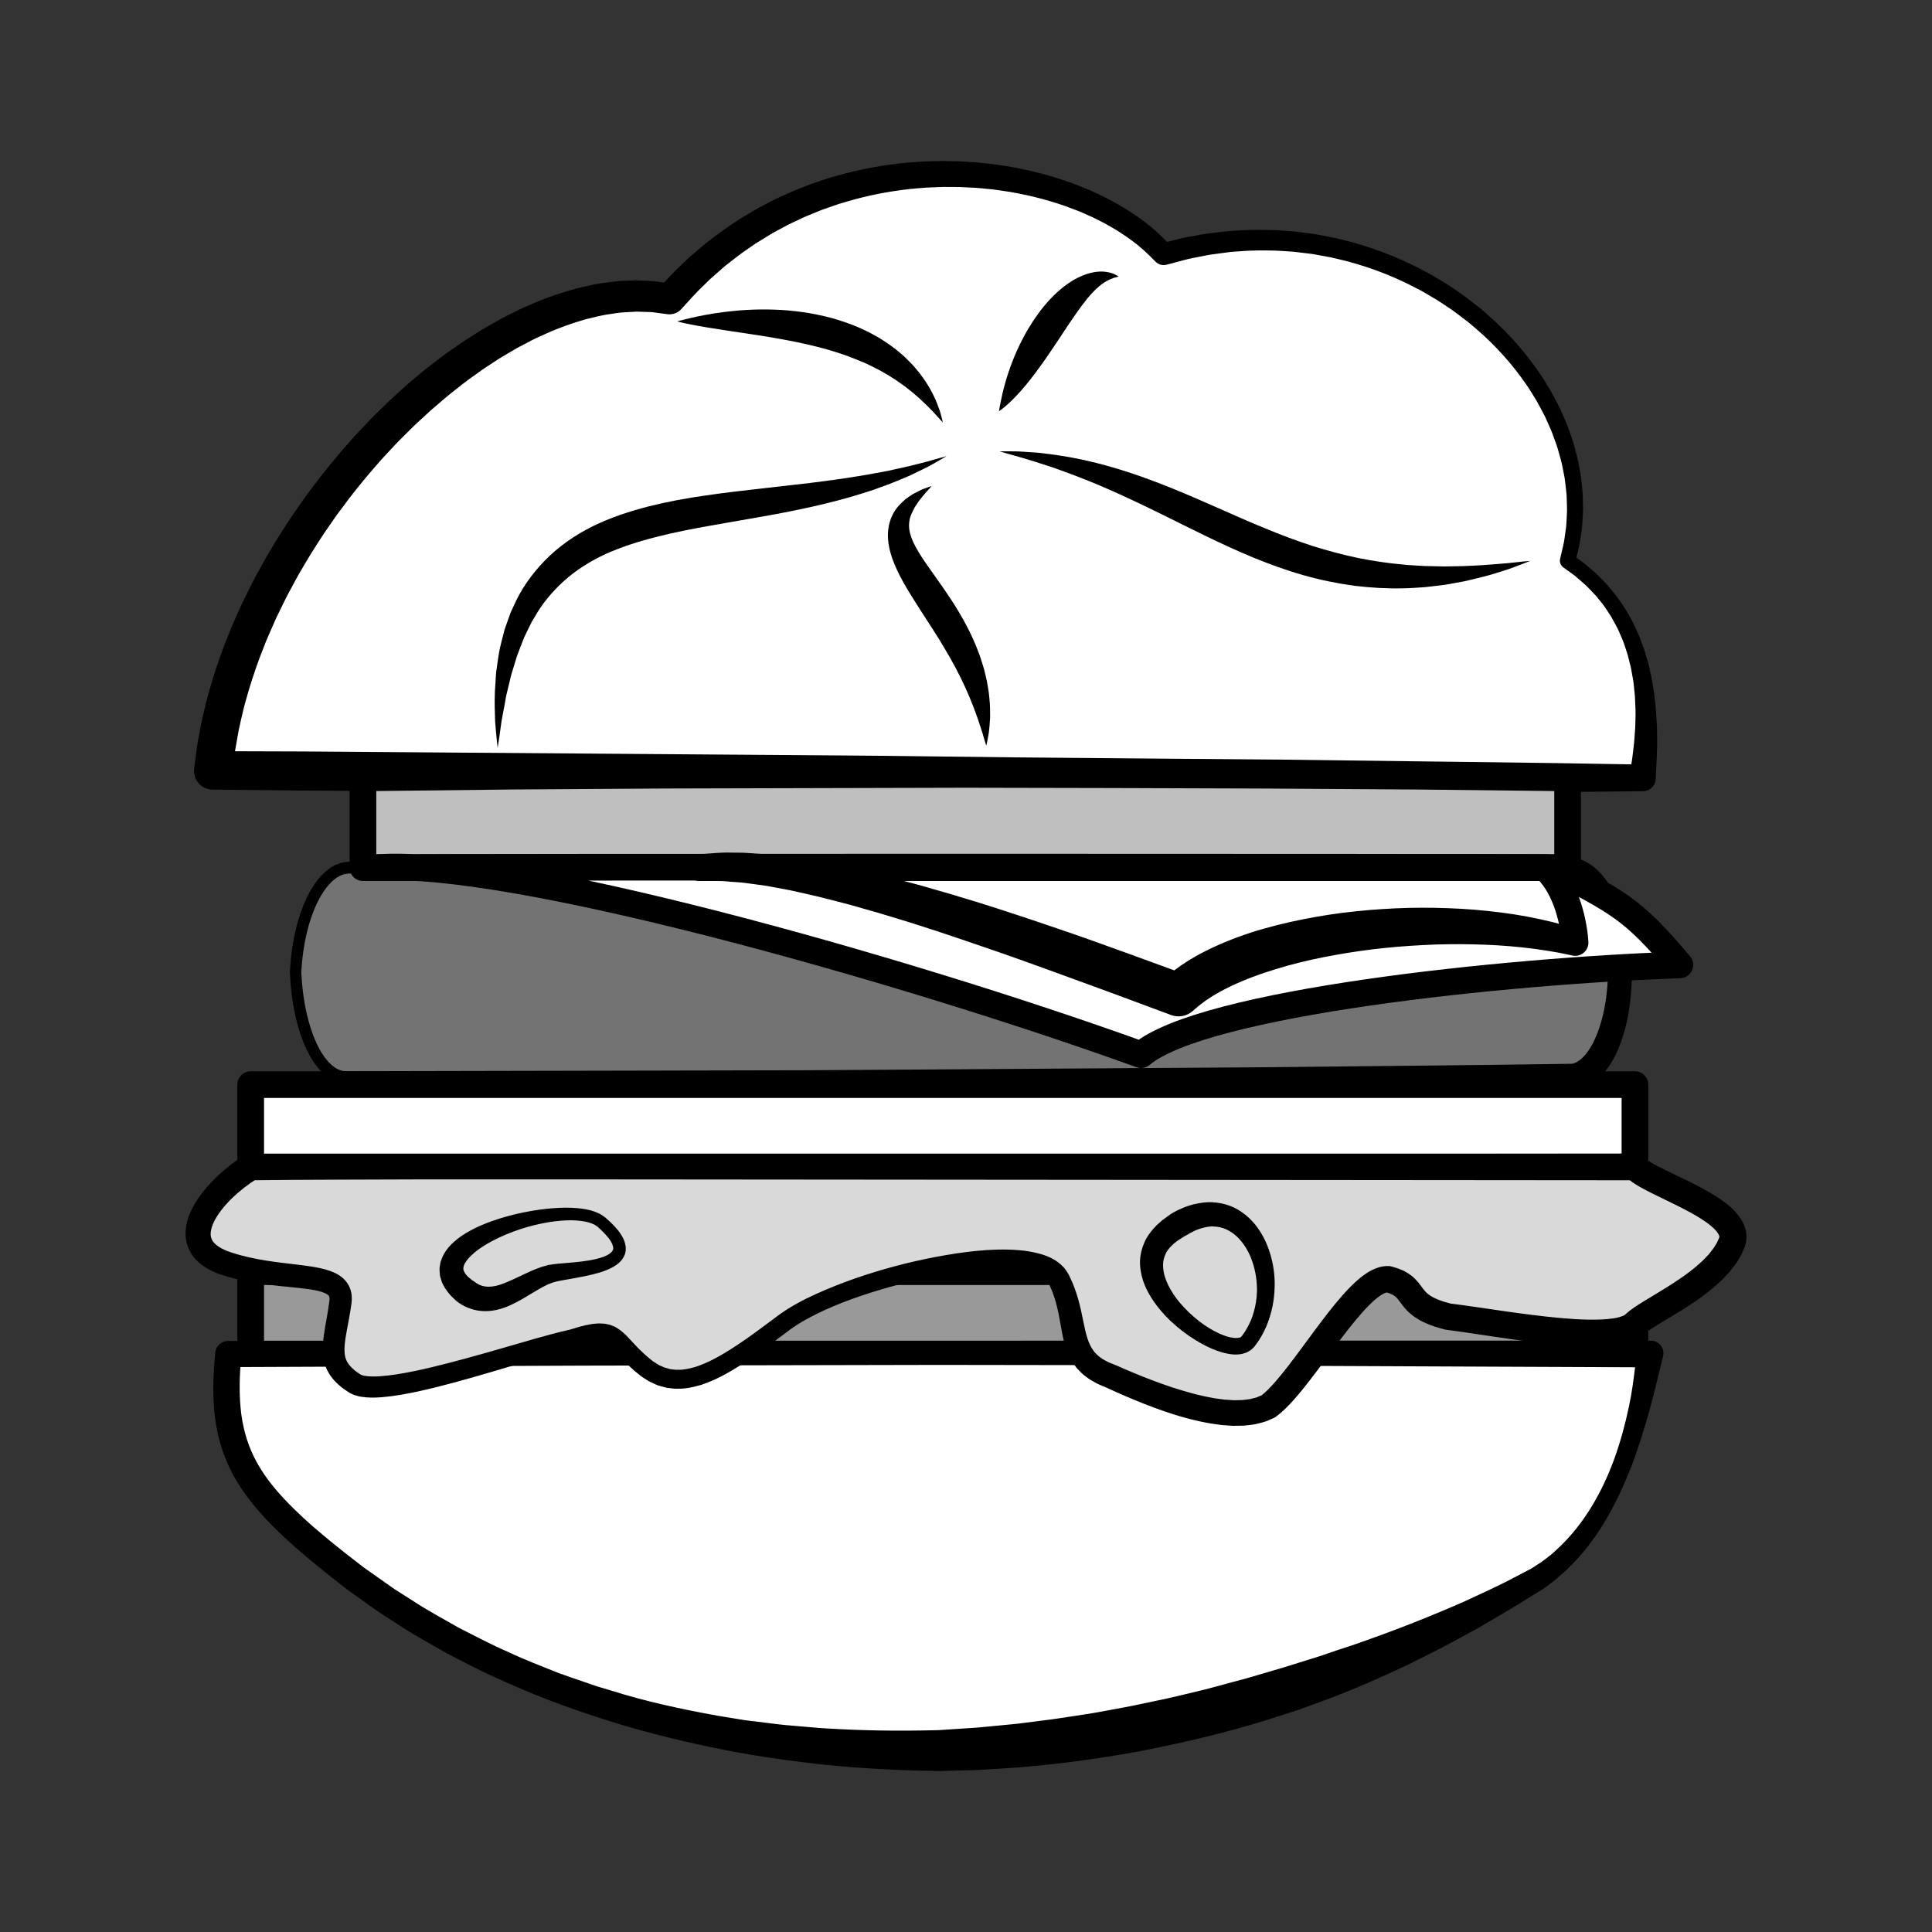 <svg:svg xmlns:svg="http://www.w3.org/2000/svg" enable-background="new 0 0 308 320" height="367.591" id="hamburger" version="1.1" viewBox="-29.658 -24.376 367.591 367.591" width="367.591" x="0px" y="0px" xml:space="preserve">
<svg:rect x="-29.658" y="-24.376" width="367.591" height="367.591" fill="#333333" stroke="none"/>
<svg:g id="hamburger_parts">
	<svg:polygon fill="#999999" points="   281.413,233.244 281.413,217.581 18.042,217.581 18.042,233.244 281.413,233.244  " stroke="#000000" stroke-linecap="round" stroke-linejoin="round" stroke-width="5.072" />
	<svg:g>
		<svg:path d="M268.6,180.57c5.665,0.417,9.877-8.539,9.969-19.933l0,0c-0.092-10.708-4.304-19.664-9.969-19.931H36.55    c-5.28,0.267-9.486,9.222-9.966,19.931l0,0c0.48,11.394,4.687,20.35,9.966,19.933H268.6L268.6,180.57z" fill="#737373" />
		<svg:path d="M268.568,178.035l0.551-0.01l0.298-0.005l0.148-0.003c0.02-0.008,0.025-0.019,0.039-0.026    c0.048-0.033,0.094-0.054,0.145-0.062c0.025-0.004,0.053-0.005,0.081-0.003l0.151-0.075c0.201-0.098,0.417-0.146,0.623-0.319    c0.211-0.134,0.431-0.266,0.634-0.48c0.845-0.743,1.613-1.849,2.246-3.067c1.23-2.498,2.016-5.393,2.419-8.347    c0.413-2.933,0.516-6.062,0.189-8.932c-0.33-2.955-0.961-5.908-2.135-8.516c-0.582-1.295-1.283-2.52-2.133-3.497    c-0.85-0.974-1.834-1.654-2.807-1.838l-0.368-0.058l-0.092-0.019l-0.046-0.009c0.182,0,0.008,0,0.029,0l-0.298-0.002l-1.188-0.01    l-2.377-0.021l-4.754-0.041l-19.017-0.163l-76.066-0.405l-38.034-0.141l-38.033-0.066l-38.034-0.066l-9.508-0.016l-4.583-0.011    l-0.588,0.089l-0.293,0.045c-0.081,0.022-0.129,0.055-0.196,0.08c-0.247,0.105-0.5,0.163-0.794,0.362l-0.428,0.242l-0.4,0.32    c-0.276,0.196-0.527,0.441-0.768,0.704c-1.972,2.075-3.193,4.99-4.063,7.9c-0.834,2.952-1.296,6.029-1.454,9.117v-0.095    c0.073,0.98,0.104,1.966,0.23,2.939c0.06,0.487,0.09,0.979,0.174,1.462l0.222,1.454c0.189,0.959,0.361,1.924,0.618,2.863    c0.114,0.475,0.237,0.945,0.389,1.405c0.149,0.461,0.27,0.935,0.452,1.38c0.176,0.447,0.321,0.912,0.521,1.346    c0.203,0.431,0.377,0.882,0.602,1.297c0.234,0.408,0.431,0.847,0.692,1.229c0.264,0.378,0.49,0.798,0.793,1.13l0.428,0.527    c0.151,0.164,0.316,0.305,0.472,0.46c0.301,0.335,0.667,0.528,0.999,0.787c0.363,0.158,0.709,0.398,1.087,0.446    c0.365,0.138,0.743,0.093,1.117,0.124l0.089-0.004l58.012-0.119l29.006-0.063l29.006-0.181l58.012-0.392    C229.914,178.471,249.241,178.331,268.568,178.035z M268.634,183.106H268.6c-19.338-0.297-38.675-0.437-58.013-0.649    l-58.012-0.392l-29.006-0.181l-29.006-0.063l-58.012-0.119l0.089-0.004c-0.628-0.013-1.269,0.006-1.864-0.195    c-0.626-0.116-1.144-0.44-1.685-0.705c-0.47-0.344-0.985-0.659-1.365-1.073c-0.201-0.199-0.415-0.391-0.603-0.598l-0.522-0.643    c-0.369-0.42-0.626-0.891-0.933-1.34c-0.301-0.451-0.519-0.934-0.781-1.399c-0.25-0.471-0.439-0.96-0.661-1.44    c-0.218-0.48-0.374-0.979-0.563-1.467c-0.194-0.488-0.322-0.991-0.48-1.487c-0.161-0.495-0.29-0.997-0.41-1.501    c-0.268-1.002-0.446-2.019-0.64-3.032l-0.228-1.528c-0.085-0.509-0.116-1.021-0.176-1.532c-0.126-1.022-0.156-2.049-0.227-3.073    l-0.001-0.071l0.001-0.023c0.154-3.241,0.625-6.474,1.504-9.626c0.939-3.122,2.171-6.267,4.57-8.842    c0.297-0.322,0.611-0.63,0.979-0.901l0.531-0.419l0.602-0.352c0.369-0.248,0.875-0.429,1.375-0.591    c0.121-0.038,0.255-0.086,0.365-0.113l0.293-0.045l0.587-0.091c0.1-0.009-0.121,0.005,0.243-0.024h0.074l0.148,0l0.297,0    l0.594-0.001l1.188-0.002l2.377-0.004l9.508-0.016l38.034-0.066l38.033-0.066l38.034-0.141l76.066-0.405l19.017-0.163l4.754-0.041    l2.377-0.021l1.188-0.01l0.298-0.002l0.177,0.004l0.102,0.011l0.202,0.024l0.809,0.111c2.171,0.406,3.889,1.703,5.136,3.078    c1.259,1.4,2.159,2.95,2.903,4.525c1.479,3.163,2.228,6.481,2.66,9.805c0.433,3.43,0.358,6.682-0.032,10.033    c-0.387,3.327-1.162,6.659-2.66,9.893c-0.793,1.604-1.776,3.204-3.271,4.604c-0.35,0.359-0.784,0.676-1.236,0.978    c-0.419,0.325-0.951,0.558-1.469,0.792l-0.39,0.172l-0.497,0.134c-0.334,0.084-0.674,0.156-1.012,0.215l-0.25,0.04l-0.148,0.006    l-0.297,0.012l-0.594,0.024L268.634,183.106z" />
	</svg:g>
	<svg:g>
		<svg:path d="M282.838,123.624c2.393-17.9-1.031-32.509-14.238-41.286c9.72-33.72-31.525-71.53-76.877-58.368    c-16.521-18.323-64.645-25.19-93.957,8.542c-33.367-6.529-82.333,43.168-86.84,89.69    C94.67,122.552,243.308,124.157,282.838,123.624L282.838,123.624z" fill="#FFFFFF" />
		<svg:path d="M280.717,121.054l0.1-0.571c0.151-0.949,0.228-1.838,0.347-2.764c0.13-0.912,0.158-1.854,0.238-2.783    c0.089-0.935,0.094-1.864,0.117-2.796c0.037-0.935-0.008-1.862-0.054-2.791c-0.023-0.464-0.033-0.931-0.067-1.394l-0.144-1.382    c-0.053-0.46-0.085-0.925-0.153-1.383l-0.245-1.364c-0.087-0.454-0.15-0.914-0.256-1.363l-0.339-1.34    c-0.197-0.905-0.5-1.771-0.795-2.643c-0.263-0.886-0.672-1.708-1.031-2.553c-0.332-0.86-0.836-1.629-1.252-2.447    c-0.422-0.815-0.987-1.542-1.472-2.32c-0.517-0.756-1.136-1.438-1.699-2.161c-0.617-0.678-1.272-1.323-1.905-1.988l-2.086-1.81    l-2.239-1.631c-0.521-0.379-0.74-1.017-0.61-1.608l0.008-0.033c0.249-1.128,0.558-2.245,0.764-3.38l0.245-1.715    c0.088-0.571,0.174-1.142,0.185-1.721c0.048-1.154,0.177-2.305,0.095-3.461l-0.053-1.732c-0.03-0.577-0.123-1.15-0.181-1.725    c-0.073-0.574-0.113-1.151-0.212-1.721l-0.336-1.704c-0.182-1.145-0.55-2.25-0.848-3.369c-0.285-1.125-0.761-2.193-1.129-3.292    c-0.419-1.083-0.933-2.129-1.391-3.197c-0.544-1.029-1.077-2.064-1.646-3.08c-0.627-0.982-1.202-1.998-1.868-2.955    c-1.326-1.918-2.755-3.77-4.318-5.507c-1.56-1.74-3.222-3.392-4.989-4.923c-0.895-0.754-1.758-1.545-2.711-2.228    c-0.937-0.702-1.847-1.439-2.837-2.066c-0.976-0.646-1.927-1.331-2.952-1.9c-1.013-0.586-1.998-1.221-3.055-1.729    c-2.064-1.103-4.201-2.071-6.377-2.929c-2.176-0.862-4.406-1.577-6.66-2.199c-1.138-0.27-2.267-0.579-3.411-0.819l-3.449-0.628    l-3.481-0.421c-1.163-0.1-2.332-0.145-3.497-0.222c-2.335-0.058-4.675-0.067-7.003,0.141c-0.582,0.046-1.166,0.067-1.746,0.133    l-1.737,0.232c-1.158,0.15-2.317,0.291-3.458,0.549c-1.142,0.249-2.302,0.407-3.427,0.727l-3.388,0.897    c-0.787,0.208-1.588-0.042-2.118-0.585l-0.022-0.024c-1.416-1.458-2.909-2.864-4.596-4.066c-0.805-0.642-1.712-1.166-2.56-1.756    c-0.905-0.516-1.781-1.076-2.712-1.55c-0.934-0.471-1.848-0.973-2.817-1.378l-1.434-0.642l-1.468-0.572    c-1.951-0.772-3.966-1.396-5.997-1.951c-2.034-0.55-4.101-0.98-6.179-1.342c-1.04-0.175-2.09-0.297-3.134-0.449    c-1.048-0.12-2.102-0.201-3.151-0.304l-3.162-0.16l-3.166-0.017l-3.162,0.126c-1.052,0.067-2.101,0.182-3.151,0.269    c-2.094,0.239-4.179,0.548-6.243,0.965c-2.061,0.425-4.108,0.917-6.117,1.534c-1.016,0.271-2.002,0.634-2.995,0.979l-1.485,0.523    l-1.458,0.594c-0.976,0.386-1.945,0.788-2.885,1.254c-0.945,0.454-1.909,0.867-2.819,1.389c-0.915,0.512-1.862,0.963-2.75,1.521    l-2.673,1.649l-2.581,1.789c-0.849,0.612-1.656,1.281-2.487,1.917c-0.844,0.621-1.6,1.351-2.395,2.03l-1.181,1.035l-1.12,1.103    c-1.53,1.433-2.907,3.017-4.316,4.566c-0.691,0.76-1.679,1.089-2.626,0.972l-0.145-0.019l-1.904-0.25l-0.95-0.13l-0.967-0.029    l-1.933-0.064l-1.946,0.115c-1.298,0.022-2.595,0.306-3.892,0.473c-1.292,0.235-2.581,0.559-3.864,0.873    c-2.551,0.75-5.083,1.618-7.535,2.74l-1.841,0.833c-0.612,0.282-1.203,0.619-1.806,0.925l-1.8,0.938l-1.755,1.036    c-0.583,0.349-1.175,0.681-1.751,1.042l-1.709,1.123c-1.151,0.727-2.26,1.526-3.362,2.335c-1.12,0.782-2.195,1.63-3.264,2.487    c-1.086,0.832-2.132,1.719-3.165,2.623L52.2,53.792l-1.513,1.398l-1.513,1.397l-1.465,1.452c-0.975,0.969-1.956,1.932-2.879,2.955    c-0.931,1.013-1.896,1.995-2.779,3.052c-1.827,2.061-3.558,4.204-5.253,6.374l-2.469,3.312l-2.35,3.396    c-1.51,2.301-2.987,4.623-4.35,7.011c-0.719,1.173-1.335,2.401-1.993,3.606c-0.67,1.2-1.269,2.434-1.865,3.669l-0.902,1.849    l-0.827,1.881c-0.551,1.253-1.113,2.502-1.584,3.786c-1.022,2.537-1.9,5.123-2.7,7.725c-0.36,1.311-0.778,2.609-1.093,3.929    c-0.299,1.323-0.635,2.639-0.906,3.965l-0.705,3.994l-0.489,4.012l-3.623-4.008l16.996,0.053l16.996,0.126l33.991,0.253    l33.991,0.253c11.33,0.097,22.661,0.137,33.991,0.298c11.333,0.151,22.658,0.264,33.978,0.347l33.97,0.286l33.973,0.425    l16.988,0.218L280.717,121.054z M282.872,126.16l-17,0.174l-17.001,0.11l-34.006,0.209l-34.01,0.07    c-11.339,0.036-22.673,0.042-34,0.009c-11.329,0.007-22.658-0.108-33.987-0.167l-33.986-0.211l-33.986-0.212l-16.993-0.105    l-16.993-0.179l-0.141-0.001c-1.96-0.021-3.533-1.626-3.512-3.587c0.001-0.135,0.013-0.289,0.029-0.42l0.572-4.406l0.804-4.355    c0.307-1.441,0.679-2.865,1.018-4.298c0.355-1.428,0.812-2.823,1.214-4.235c0.882-2.797,1.85-5.563,2.961-8.266    c0.518-1.369,1.125-2.695,1.723-4.026l0.897-1.996l0.973-1.957c0.644-1.308,1.292-2.612,2.009-3.878    c0.707-1.272,1.374-2.567,2.141-3.802c1.462-2.515,3.041-4.955,4.655-7.369l2.506-3.562l2.631-3.47    c1.804-2.274,3.647-4.517,5.59-6.675c0.941-1.105,1.966-2.137,2.958-3.198c0.983-1.069,2.027-2.081,3.066-3.097l1.561-1.522    l1.614-1.469l1.615-1.468l1.673-1.405c1.111-0.941,2.237-1.866,3.409-2.738c1.152-0.895,2.313-1.78,3.525-2.601    c1.191-0.847,2.391-1.682,3.643-2.448l1.856-1.178c0.628-0.38,1.274-0.732,1.911-1.1l1.917-1.089l1.977-0.995    c0.663-0.325,1.31-0.677,1.986-0.978l2.038-0.886c2.714-1.188,5.556-2.123,8.445-2.918c1.464-0.339,2.933-0.681,4.423-0.928    c1.509-0.181,2.995-0.466,4.533-0.482c0.764-0.032,1.526-0.079,2.291-0.094l2.306,0.106l1.152,0.06l1.15,0.168l2.297,0.345    l-2.771,0.952c1.551-1.661,3.072-3.349,4.755-4.882l1.234-1.176l1.299-1.106c0.875-0.727,1.709-1.5,2.635-2.165    c0.912-0.679,1.802-1.389,2.734-2.04l2.833-1.9l2.93-1.746c0.973-0.588,2.006-1.067,3.007-1.604    c0.997-0.547,2.047-0.984,3.079-1.458c1.026-0.488,2.081-0.907,3.142-1.31l1.586-0.617l1.613-0.541    c1.077-0.355,2.148-0.727,3.248-1.004c2.177-0.629,4.39-1.125,6.612-1.544c2.226-0.413,4.468-0.709,6.718-0.928    c1.127-0.077,2.252-0.18,3.38-0.234c1.129-0.026,2.258-0.072,3.386-0.08l3.385,0.072l3.377,0.226    c1.122,0.127,2.245,0.233,3.364,0.379c1.114,0.179,2.233,0.329,3.343,0.534c2.219,0.421,4.424,0.919,6.597,1.544    c2.171,0.63,4.324,1.336,6.422,2.204l1.574,0.644l1.546,0.72c1.039,0.457,2.034,1.02,3.042,1.55    c1.006,0.534,1.966,1.165,2.946,1.749c0.936,0.667,1.915,1.261,2.81,1.993c1.851,1.37,3.533,2.987,5.124,4.693l-2.141-0.609    l3.612-0.897c1.2-0.317,2.437-0.472,3.652-0.714c1.216-0.252,2.451-0.385,3.685-0.524l1.849-0.215    c0.617-0.06,1.238-0.074,1.857-0.113c2.476-0.18,4.961-0.159,7.438-0.068c1.237,0.092,2.477,0.154,3.711,0.272l3.688,0.484    l3.653,0.702c1.21,0.266,2.404,0.604,3.606,0.903c2.382,0.682,4.736,1.463,7.031,2.398c2.295,0.931,4.544,1.977,6.717,3.166    c1.11,0.551,2.149,1.229,3.214,1.86c1.076,0.614,2.078,1.346,3.103,2.041c1.039,0.675,1.998,1.463,2.98,2.216    c0.998,0.734,1.908,1.579,2.846,2.387c1.856,1.641,3.602,3.409,5.238,5.272c1.641,1.86,3.142,3.843,4.533,5.901    c0.698,1.027,1.306,2.116,1.961,3.171c0.598,1.09,1.159,2.203,1.727,3.31c0.484,1.148,1.02,2.275,1.458,3.442    c0.39,1.186,0.881,2.337,1.181,3.552c0.313,1.21,0.689,2.403,0.879,3.643l0.343,1.845c0.1,0.617,0.142,1.244,0.214,1.866    c0.057,0.624,0.146,1.244,0.175,1.87l0.04,1.88c0.072,1.253-0.072,2.505-0.141,3.756c-0.021,0.627-0.117,1.247-0.218,1.867    l-0.285,1.859c-0.236,1.23-0.579,2.439-0.866,3.658l-0.603-1.641l2.443,1.765l2.292,1.972c0.701,0.726,1.424,1.434,2.104,2.179    c0.631,0.79,1.303,1.549,1.9,2.364c0.559,0.842,1.195,1.638,1.686,2.523c0.482,0.887,1.054,1.734,1.444,2.667    c0.421,0.918,0.88,1.823,1.205,2.778c0.364,0.941,0.734,1.882,0.993,2.854l0.431,1.448c0.135,0.485,0.227,0.978,0.341,1.466    l0.328,1.471l0.25,1.481l0.244,1.484c0.068,0.496,0.109,0.992,0.165,1.489c0.113,0.994,0.21,1.989,0.248,2.984    c0.062,0.995,0.14,1.994,0.134,2.987c0.002,0.997,0.056,1.987,0.003,2.996c-0.038,0.996-0.051,2.035-0.113,3.001l-0.159,2.893    c-0.069,1.257-1.102,2.231-2.342,2.247L282.872,126.16z" />
	</svg:g>
	<svg:g>
		<svg:path d="M284.263,233.244c-3.237,20.646-9.778,35.191-21.357,42.711c-33.06,19.504-73.975,31.576-113.887,32.741    c-40.419,0.516-79.86-9.414-111.042-32.741c-19.76-15.218-26.262-22.87-24.203-42.711    C56.869,232.538,245.886,233.297,284.263,233.244L284.263,233.244z" fill="#FFFFFF" />
		<svg:path d="M286.763,233.67c-0.845,3.396-1.658,6.981-2.621,10.431c-0.982,3.463-2.039,6.906-3.316,10.291    c-2.619,6.711-6,13.358-11.231,18.738c-0.654,0.666-1.307,1.335-2.03,1.933c-0.696,0.628-1.397,1.254-2.165,1.801l-1.127,0.853    l-0.142,0.106l-0.255,0.157l-0.282,0.174l-0.563,0.347l-2.257,1.389c-2.959,1.887-6.109,3.679-9.213,5.5    c-3.15,1.691-6.265,3.477-9.488,5.039c-1.607,0.791-3.193,1.638-4.822,2.386l-4.895,2.237c-3.286,1.438-6.599,2.836-9.971,4.068    l-5.06,1.853l-5.131,1.644c-6.85,2.176-13.836,3.902-20.87,5.372c-7.031,1.493-14.152,2.549-21.294,3.349l-5.366,0.521    l-5.38,0.355l-2.689,0.168l-2.696,0.075l-2.695,0.072l-1.347,0.036l-0.673,0.018h-0.294l-0.166-0.004l-0.331-0.007    c-6.977-0.094-14.35-0.477-21.441-1.204c-7.131-0.806-14.241-1.809-21.261-3.303c-7.019-1.469-13.987-3.209-20.812-5.431    c-6.831-2.186-13.558-4.729-20.07-7.759c-3.296-1.428-6.449-3.159-9.651-4.784c-3.104-1.81-6.278-3.501-9.264-5.508l-2.269-1.456    c-0.763-0.475-1.51-0.974-2.233-1.508l-4.389-3.133l-0.549-0.392l-0.567-0.439l-1.042-0.817l-2.084-1.636    c-1.387-1.142-2.805-2.238-4.166-3.418c-2.759-2.289-5.435-4.768-7.955-7.465c-2.504-2.705-4.84-5.74-6.526-9.219    c-1.705-3.464-2.669-7.286-3.002-11.034c-0.345-3.759-0.167-7.454,0.182-11.079l0.002-0.021c0.122-1.263,1.193-2.209,2.436-2.213    l270.526-0.045h0.188c1.318,0,2.387,1.068,2.387,2.386C286.833,233.288,286.807,233.489,286.763,233.67z M281.434,235.768    l-64.794-0.278l-33.813-0.125l-33.813-0.048l-67.602,0.138l-67.599,0.281l2.438-2.233c-0.309,3.401-0.443,6.79-0.125,10.067    c0.311,3.278,1.131,6.411,2.561,9.288c1.414,2.886,3.435,5.513,5.732,7.968c2.313,2.447,4.835,4.772,7.522,6.978    c1.313,1.127,2.696,2.185,4.04,3.28l2.091,1.624l1.046,0.812l0.48,0.369l0.531,0.375l4.25,2.999    c0.699,0.513,1.423,0.99,2.162,1.444l2.196,1.394c2.888,1.923,5.966,3.537,8.969,5.271c3.104,1.551,6.154,3.211,9.351,4.574    c3.137,1.489,6.387,2.722,9.61,4.012c1.628,0.605,3.282,1.142,4.92,1.716l2.465,0.842l2.498,0.743    c6.628,2.094,13.442,3.566,20.279,4.798l5.145,0.845l5.176,0.636c1.721,0.234,3.453,0.388,5.186,0.525    c1.733,0.135,3.459,0.324,5.195,0.416c6.987,0.428,13.741,0.518,20.888,0.34l0.331-0.005l0.166-0.003l0.083-0.002    c0.055,0-0.187,0.002-0.046-0.002l0.649-0.043l1.299-0.086l2.596-0.172l2.595-0.169l2.591-0.24l5.178-0.499l5.161-0.659    c1.722-0.201,3.436-0.474,5.149-0.737c1.712-0.276,3.433-0.492,5.137-0.816l5.115-0.947c1.709-0.296,3.394-0.716,5.096-1.048    c3.405-0.661,6.765-1.531,10.14-2.33c1.681-0.428,3.349-0.906,5.023-1.355l2.517-0.662l2.498-0.729l4.993-1.471l4.971-1.553    c1.667-0.492,3.303-1.074,4.946-1.638c1.645-0.559,3.315-1.056,4.942-1.666c6.565-2.301,13.051-4.862,19.443-7.672    c3.135-1.488,6.307-2.853,9.439-4.544l2.35-1.226l0.588-0.307l0.293-0.152l0.073-0.039c-0.026,0.019,0.164-0.094-0.041,0.031    l0.129-0.085l1.036-0.676c0.708-0.428,1.36-0.937,2.015-1.446c0.672-0.488,1.272-1.064,1.885-1.628    c4.895-4.549,8.392-10.633,10.738-17.09c1.168-3.243,2.079-6.592,2.787-9.984C280.803,240.71,281.146,238.271,281.434,235.768z" />
	</svg:g>
	<svg:g>
		<svg:g>
			<svg:path d="M99.191,36.781c0,0,0.224-0.063,0.643-0.181c0.419-0.101,1.033-0.286,1.816-0.45c1.565-0.368,3.807-0.828,6.534-1.172     c2.726-0.338,5.943-0.567,9.424-0.442c1.739,0.049,3.544,0.21,5.373,0.461c1.832,0.248,3.682,0.646,5.523,1.113     c1.828,0.528,3.648,1.125,5.381,1.893c0.863,0.394,1.722,0.773,2.532,1.243c0.407,0.227,0.812,0.452,1.214,0.676     c0.388,0.249,0.774,0.497,1.157,0.742c0.762,0.49,1.478,1.036,2.167,1.567c0.658,0.584,1.343,1.09,1.918,1.699     c0.592,0.585,1.163,1.152,1.658,1.759c0.515,0.584,0.975,1.178,1.389,1.767c0.429,0.575,0.792,1.159,1.124,1.72     c0.341,0.553,0.635,1.092,0.878,1.618c0.535,1.017,0.849,1.979,1.136,2.738c0.286,0.761,0.397,1.409,0.521,1.82     c0.099,0.422,0.152,0.648,0.152,0.648s-0.159-0.17-0.458-0.489c-0.286-0.316-0.706-0.78-1.24-1.37     c-0.553-0.567-1.195-1.259-1.986-1.985c-0.383-0.372-0.784-0.765-1.248-1.14c-0.448-0.387-0.896-0.806-1.418-1.186     c-0.499-0.4-1.012-0.816-1.584-1.195c-0.545-0.408-1.131-0.795-1.742-1.176c-1.206-0.779-2.527-1.506-3.925-2.187     c-1.386-0.703-2.896-1.277-4.42-1.872c-1.548-0.548-3.145-1.062-4.773-1.501c-1.631-0.445-3.288-0.822-4.938-1.174     c-1.657-0.324-3.297-0.646-4.909-0.909c-3.217-0.541-6.286-0.967-8.941-1.377c-2.657-0.396-4.902-0.78-6.477-1.102     c-0.788-0.139-1.407-0.305-1.829-0.394C99.416,36.837,99.191,36.781,99.191,36.781z" />
			<svg:path d="M150.443,62.408c0,0-0.391,0.229-1.124,0.659c-0.369,0.21-0.823,0.47-1.357,0.775c-0.531,0.313-1.146,0.656-1.871,0.989     c-0.721,0.349-1.518,0.735-2.387,1.156c-0.872,0.422-1.842,0.777-2.869,1.211c-1.026,0.44-2.14,0.831-3.314,1.26     c-1.171,0.446-2.425,0.827-3.733,1.233c-5.235,1.621-11.486,2.998-18.14,4.169c-3.305,0.578-6.721,1.175-10.191,1.782     c-3.441,0.619-6.896,1.273-10.244,2.146c-3.355,0.837-6.604,1.889-9.606,3.226c-2.977,1.38-5.674,3.08-7.947,5.127     c-2.257,2.05-4.195,4.361-5.591,6.889c-0.189,0.308-0.377,0.613-0.564,0.916c-0.156,0.322-0.311,0.643-0.464,0.96     c-0.313,0.637-0.62,1.265-0.922,1.882c-0.509,1.286-1.014,2.535-1.447,3.761c-0.381,1.254-0.746,2.455-1.094,3.598     c-0.281,1.174-0.548,2.288-0.799,3.334c-0.277,1.048-0.365,2.06-0.57,2.981c-0.17,0.926-0.35,1.778-0.47,2.554     c-0.191,1.554-0.396,2.782-0.512,3.622c-0.133,0.841-0.204,1.29-0.204,1.29s-0.049-0.45-0.141-1.293     c-0.076-0.845-0.221-2.087-0.335-3.677c-0.039-1.586-0.143-3.531-0.045-5.763c0.071-1.12,0.146-2.312,0.226-3.568     c0.146-1.255,0.376-2.57,0.58-3.955c0.273-1.372,0.659-2.791,1.038-4.27c0.257-0.724,0.518-1.46,0.783-2.208     c0.135-0.375,0.271-0.752,0.409-1.132c0.173-0.368,0.348-0.739,0.523-1.112c1.309-3.031,3.35-6.009,5.913-8.645     c2.57-2.637,5.726-4.868,9.131-6.545c3.408-1.679,7.027-2.85,10.634-3.785c3.619-0.907,7.24-1.568,10.785-2.068     c3.544-0.528,7.02-0.922,10.36-1.297c3.328-0.38,6.544-0.748,9.595-1.097c3.033-0.383,5.9-0.753,8.526-1.193     c1.319-0.2,2.579-0.417,3.771-0.647c1.197-0.217,2.34-0.408,3.394-0.66c1.062-0.235,2.055-0.456,2.974-0.66     c0.913-0.228,1.752-0.436,2.509-0.625c1.524-0.373,2.72-0.76,3.537-0.978C150.006,62.527,150.443,62.408,150.443,62.408z" />
			<svg:path d="M147.596,68.103c0,0-0.148,0.171-0.426,0.492c-0.27,0.315-0.729,0.766-1.198,1.357c-0.231,0.289-0.487,0.609-0.766,0.958     c-0.239,0.381-0.512,0.763-0.788,1.171c-0.446,0.864-0.974,1.797-1.067,2.805c-0.135,0.995,0.007,2,0.427,3.112     c0.413,1.111,1.102,2.313,1.914,3.579c0.813,1.263,1.788,2.586,2.754,3.972c0.985,1.374,1.983,2.83,2.965,4.315     c1.941,2.989,3.713,6.21,4.946,9.439c0.313,0.803,0.611,1.598,0.841,2.401c0.257,0.79,0.471,1.578,0.649,2.352     c0.195,0.767,0.338,1.526,0.458,2.262c0.132,0.732,0.227,1.445,0.281,2.134c0.159,1.367,0.138,2.637,0.141,3.742     c-0.058,1.115-0.154,2.077-0.25,2.862c-0.115,0.786-0.261,1.398-0.336,1.812C158.049,117.28,158,117.5,158,117.5     s-0.07-0.216-0.203-0.621c-0.116-0.404-0.32-0.992-0.51-1.732c-0.236-0.726-0.524-1.607-0.854-2.618     c-0.38-0.988-0.728-2.102-1.23-3.273c-0.228-0.59-0.465-1.201-0.759-1.817c-0.275-0.62-0.533-1.265-0.866-1.905     c-0.313-0.645-0.607-1.313-0.974-1.972c-0.177-0.332-0.349-0.668-0.516-1.01c-0.186-0.335-0.373-0.673-0.562-1.014     c-0.735-1.37-1.59-2.743-2.428-4.157c-0.893-1.394-1.764-2.829-2.721-4.253c-0.917-1.447-1.878-2.884-2.785-4.381     c-0.915-1.493-1.8-3-2.553-4.617c-0.752-1.606-1.386-3.314-1.649-5.131c-0.277-1.806-0.034-3.737,0.682-5.223     c0.683-1.528,1.765-2.473,2.643-3.25c0.486-0.335,0.927-0.649,1.348-0.911c0.44-0.227,0.845-0.435,1.211-0.623     c0.708-0.386,1.313-0.512,1.704-0.681C147.381,68.174,147.596,68.103,147.596,68.103z" />
			<svg:path d="M160.5,61.5c0,0,0.416-0.002,1.195-0.006c0.779,0.028,1.92-0.039,3.374,0.078c0.731,0.049,1.542,0.104,2.424,0.163     c0.886,0.058,1.821,0.211,2.837,0.329c2.023,0.264,4.305,0.638,6.76,1.202c2.459,0.55,5.093,1.282,7.837,2.168     c2.744,0.891,5.585,1.954,8.48,3.125c2.892,1.174,5.83,2.455,8.781,3.766c2.959,1.299,5.921,2.634,8.907,3.84     c2.974,1.237,5.967,2.356,8.939,3.326c2.982,0.936,5.944,1.721,8.853,2.331c2.913,0.556,5.761,0.995,8.495,1.221     c1.364,0.159,2.701,0.167,3.997,0.271c1.302,0.029,2.559,0.056,3.766,0.083c1.215-0.021,2.379-0.042,3.485-0.061     c1.11-0.031,2.164-0.104,3.158-0.149c1.988-0.11,3.722-0.297,5.165-0.389c2.86-0.327,4.531-0.458,4.531-0.458     s-0.386,0.153-1.11,0.441c-0.729,0.27-1.791,0.708-3.171,1.185c-1.393,0.414-3.071,1.027-5.057,1.49     c-0.991,0.236-2.046,0.513-3.169,0.759c-1.133,0.206-2.324,0.423-3.566,0.65c-1.255,0.159-2.566,0.324-3.93,0.469     c-1.366,0.079-2.784,0.215-4.246,0.225c-2.926,0.073-6.025-0.101-9.213-0.486c-3.178-0.436-6.44-1.09-9.671-2.01     c-3.234-0.908-6.42-2.089-9.539-3.351c-3.107-1.293-6.143-2.684-9.065-4.113c-2.932-1.413-5.769-2.845-8.511-4.199     c-5.482-2.698-10.617-5.074-15.16-6.825c-1.134-0.441-2.223-0.869-3.271-1.235c-1.047-0.377-2.037-0.761-2.987-1.05     c-1.894-0.624-3.549-1.141-4.93-1.545C162.096,61.953,160.5,61.5,160.5,61.5z" />
			<svg:path d="M160.41,53.867c0,0,0.023-0.151,0.068-0.434c0.063-0.273,0.112-0.697,0.226-1.188c0.195-1.013,0.505-2.431,0.987-4.085     c0.479-1.655,1.135-3.551,2.005-5.523c0.43-0.988,0.918-1.995,1.461-2.997c0.536-1.009,1.142-2.002,1.78-2.99     c0.654-0.971,1.351-1.936,2.103-2.839c0.384-0.454,0.753-0.901,1.171-1.319c0.399-0.425,0.804-0.843,1.239-1.225     c0.844-0.783,1.745-1.479,2.669-2.066c0.91-0.595,1.888-1.047,2.804-1.384c0.943-0.31,1.841-0.5,2.655-0.52     c0.805-0.043,1.51,0.083,2.046,0.231c0.544,0.129,0.93,0.344,1.183,0.487c0.253,0.14,0.377,0.224,0.377,0.224     s-0.147,0.041-0.425,0.118c-0.13,0.035-0.291,0.077-0.48,0.127c-0.186,0.074-0.392,0.158-0.612,0.237     c-0.222,0.068-0.456,0.209-0.698,0.341c-0.242,0.124-0.492,0.286-0.746,0.462c-0.51,0.337-1.029,0.794-1.558,1.302     c-0.523,0.54-1.067,1.114-1.604,1.804c-0.548,0.666-1.096,1.41-1.656,2.199c-0.57,0.775-1.118,1.638-1.713,2.481     c-0.564,0.876-1.179,1.742-1.754,2.653c-0.605,0.899-1.212,1.798-1.808,2.684c-0.597,0.897-1.214,1.767-1.823,2.615     c-1.217,1.692-2.438,3.256-3.58,4.56c-1.137,1.307-2.197,2.343-3,3.027C160.932,53.544,160.41,53.867,160.41,53.867z" />
		</svg:g>
	</svg:g>
	<svg:g>
		<svg:polygon fill="#BFBFBF" points="268.6,140.707 268.6,123.624 39.397,123.624 39.397,140.707 268.6,140.707   " />
		<svg:path d="M266.063,138.171v-14.547l2.536,2.536l-28.65-0.318l-28.65-0.184l-28.65-0.096l-28.65-0.059l-57.3,0.146l-28.65,0.185    l-28.65,0.326l2.536-2.536v17.083l-2.536-2.536H266.063z M268.6,143.243H39.397c-1.4,0-2.536-1.135-2.536-2.536v-17.083v-0.029    c0-1.385,1.123-2.507,2.507-2.507c0.005,0,0.023,0,0.028,0l28.65,0.326l28.65,0.185l57.3,0.146l28.65-0.059l28.65-0.096    l28.65-0.184l28.65-0.318c1.385-0.016,2.521,1.095,2.536,2.48v0.014v0.042v17.083C271.136,142.107,270,143.243,268.6,143.243z" />
	</svg:g>
	<svg:path d="M42.245,140.707   c16-0.139,208.484-0.139,223.51,0c12.472,6.737,15.056,7.597,24.202,18.508c-33.204,1.112-90.785,7.134-102.504,17.08   C140.737,159.467,66.838,138.854,42.245,140.707L42.245,140.707z" fill="#FFFFFF" stroke="#000000" stroke-linecap="round" stroke-linejoin="round" stroke-width="5.072" />
	<svg:g>
		<svg:path d="M103.463,140.707c18.375-0.139,143.83-0.139,160.867,0c5.312,5.017,5.694,14.239,5.694,14.239    c-23.589-6.642-62.262-2.346-75.452,9.96C161.365,152.6,123.553,138.854,103.463,140.707L103.463,140.707z" fill="#FFFFFF" />
		<svg:path d="M103.464,138.171h160.867h0.119c0.635,0,1.213,0.269,1.621,0.692l0.809,0.845c0.279,0.277,0.511,0.581,0.746,0.884    c0.228,0.306,0.488,0.598,0.685,0.917l0.614,0.949c0.199,0.319,0.362,0.649,0.544,0.974c0.185,0.325,0.349,0.655,0.495,0.989    c0.321,0.663,0.583,1.337,0.841,2.014c0.235,0.68,0.472,1.36,0.654,2.048c0.201,0.685,0.358,1.376,0.507,2.069    c0.145,0.693,0.269,1.389,0.367,2.092c0.052,0.35,0.094,0.705,0.133,1.061c0.037,0.369,0.068,0.693,0.093,1.135    c0.073,1.386-0.99,2.57-2.376,2.644c-0.263,0.014-0.518-0.013-0.759-0.074l-0.087-0.023l-0.004-0.001l-2.306-0.479l-2.326-0.399    c-1.558-0.246-3.122-0.454-4.692-0.625l-2.362-0.224l-2.369-0.174c-1.583-0.089-3.167-0.159-4.754-0.186    c-1.587-0.029-3.174-0.051-4.762-0.019c-1.588,0.019-3.176,0.073-4.761,0.163c-1.586,0.083-3.17,0.191-4.751,0.318    c-1.582,0.13-3.158,0.3-4.732,0.482c-3.144,0.392-6.268,0.894-9.356,1.5c-1.544,0.306-3.079,0.641-4.596,1.026    c-1.52,0.374-3.025,0.787-4.504,1.251c-1.483,0.455-2.948,0.94-4.378,1.483c-1.438,0.529-2.827,1.13-4.182,1.768    c-0.676,0.32-1.322,0.673-1.98,1.011c-0.617,0.377-1.282,0.713-1.864,1.115c-1.226,0.759-2.295,1.625-3.289,2.506l-0.085,0.075    c-1.168,1.034-2.768,1.276-4.135,0.771l-11.091-4.125l-11.095-4.051l-5.547-2.005c-1.852-0.655-3.699-1.33-5.556-1.96    c-3.71-1.287-7.422-2.544-11.137-3.785l-5.588-1.793l-5.604-1.7l-5.62-1.599l-5.641-1.45c-1.882-0.434-3.767-0.877-5.654-1.283    l-2.833-0.527c-0.946-0.181-1.892-0.362-2.835-0.469l-2.835-0.382c-0.947-0.138-1.88-0.147-2.822-0.235    c-1.896-0.226-3.726-0.127-5.594-0.152L103.464,138.171z M103.23,138.182c2.079-0.153,4.196-0.411,6.247-0.336    c1.029,0.022,2.078-0.013,3.094,0.07l3.058,0.228c1.026,0.058,2.031,0.188,3.036,0.319l3.021,0.38    c1.998,0.306,3.985,0.651,5.976,0.988l5.9,1.241l5.846,1.396l5.795,1.538l5.751,1.652l5.718,1.73    c1.905,0.582,3.786,1.217,5.681,1.824c1.896,0.604,3.771,1.25,5.656,1.878l5.635,1.919c3.755,1.285,7.476,2.647,11.202,3.986    l11.149,4.069l-4.22,0.847c1.445-1.286,2.948-2.446,4.505-3.401c0.77-0.514,1.565-0.918,2.349-1.378    c0.794-0.405,1.587-0.825,2.389-1.198c1.604-0.742,3.219-1.422,4.849-2.01c1.629-0.6,3.265-1.143,4.915-1.598    c1.647-0.477,3.302-0.891,4.961-1.259c1.657-0.381,3.319-0.705,4.984-0.996c1.665-0.296,3.333-0.548,5.004-0.765    c1.672-0.21,3.346-0.376,5.021-0.528c3.35-0.274,6.703-0.444,10.059-0.446c1.678-0.008,3.355,0.022,5.031,0.088    c1.677,0.057,3.353,0.155,5.025,0.287c1.674,0.139,3.345,0.323,5.013,0.529l2.499,0.35l2.491,0.426    c1.657,0.317,3.309,0.667,4.952,1.07l2.451,0.668l2.434,0.754l0.005,0.001l-3.222,2.546c-0.012-0.209-0.039-0.536-0.068-0.815    c-0.032-0.293-0.066-0.586-0.111-0.882c-0.082-0.59-0.188-1.181-0.31-1.765c-0.125-0.583-0.257-1.167-0.425-1.733    c-0.15-0.575-0.347-1.127-0.536-1.682c-0.209-0.543-0.417-1.086-0.668-1.598c-0.114-0.265-0.24-0.519-0.381-0.761    c-0.139-0.244-0.261-0.502-0.409-0.736l-0.449-0.694c-0.142-0.24-0.328-0.43-0.487-0.649c-0.164-0.214-0.324-0.433-0.515-0.611    l-0.542-0.573l1.74,0.692H103.462h-0.045c-1.399,0-2.534-1.134-2.534-2.534C100.883,139.375,101.923,138.282,103.23,138.182z" />
	</svg:g>
	<svg:polygon fill="#FFFFFF" points="   281.413,197.653 281.413,181.989 18.042,181.989 18.042,197.653 281.413,197.653  " stroke="#000000" stroke-linecap="round" stroke-linejoin="round" stroke-width="5.072" />
	<svg:g>
		<svg:path d="M281.413,197.653H18.042c-7.925,4.959-15.652,15.091-4.27,18.508c10.949,3.465,22.131,0.887,21.355,7.114    c-0.944,7.513-3.519,11.817,2.847,15.663c5.656,3.03,31.438-6.43,41.285-8.544c9.057-3.035,7.343,0.394,14.236,5.694    c6.856,5.017,14.586-0.139,25.625-8.539c11.313-8.781,48.254-17.378,52.674-8.544c4.177,8.354,0.742,15.224,9.964,18.508    c7.96,3.592,22.563,9.604,29.897,5.694c6.424-4.675,16.735-24.439,22.777-24.202c5.983,1.482,2.555,4.918,11.389,7.119    c10.067,1.234,31.547,5.526,35.591,1.425c2.833-2.774,15.722-7.924,18.508-15.663    C301.786,205.683,284.246,200.892,281.413,197.653L281.413,197.653z" fill="#D9D9D9" />
		<svg:path d="M280.447,200.188l-130.719-0.11l-65.843-0.056l-32.921-0.003l-16.46,0.054c-5.487,0.004-10.974,0.062-16.461,0.115    l1.345-0.386l-0.021,0.015c-1.776,1.092-3.462,2.403-4.948,3.854c-1.474,1.444-2.782,3.082-3.509,4.713    c-0.356,0.808-0.518,1.585-0.489,2.2c0.062,0.604,0.238,1.084,0.727,1.585c0.47,0.498,1.211,0.964,2.072,1.328    c0.425,0.2,0.88,0.33,1.381,0.504l0.818,0.253l0.751,0.21c2.058,0.557,4.223,0.945,6.427,1.244    c2.211,0.31,4.461,0.511,6.832,0.868c1.192,0.198,2.404,0.394,3.743,0.871c0.664,0.242,1.371,0.546,2.087,1.093    c0.709,0.526,1.404,1.375,1.726,2.335c0.331,0.971,0.337,1.842,0.239,2.695c-0.087,0.572-0.155,1.112-0.259,1.711    c-0.198,1.207-0.419,2.317-0.628,3.431c-0.403,2.185-0.711,4.268-0.138,5.609c0.272,0.688,0.785,1.313,1.481,1.907    c0.328,0.305,0.743,0.571,1.15,0.845l0.151,0.104l0.038,0.025c-0.491-0.251-0.122-0.063-0.225-0.117l0.024,0.011l0.098,0.042    l0.394,0.169c0.189,0.042,0.214,0.038,0.395,0.084c0.825,0.15,1.868,0.162,2.916,0.087c1.053-0.072,2.131-0.194,3.219-0.371    c2.174-0.337,4.369-0.81,6.558-1.328c4.383-1.045,8.757-2.28,13.138-3.539l6.591-1.904c2.213-0.622,4.424-1.24,6.747-1.747    l-0.199,0.054c1.297-0.4,2.566-0.827,4.043-1.058c0.348-0.077,0.752-0.1,1.143-0.131c0.377-0.047,0.814-0.02,1.242,0.008    c0.415-0.003,0.892,0.15,1.33,0.243c0.426,0.166,0.901,0.322,1.265,0.569c1.558,0.971,2.365,2.083,3.239,2.979    c0.85,0.924,1.715,1.759,2.632,2.555l0.706,0.575l0.176,0.144l0.088,0.072l0.044,0.036c-0.053-0.036,0.151,0.107-0.114-0.077    l0.025,0.016l0.409,0.262l0.818,0.521l0.662,0.288l0.321,0.151c0.117,0.042,0.249,0.068,0.373,0.105l0.75,0.214    c0.524,0.036,1.029,0.18,1.572,0.125c1.063,0.04,2.176-0.247,3.281-0.544c1.106-0.381,2.212-0.83,3.3-1.397    c2.179-1.115,4.296-2.5,6.382-3.954c2.102-1.468,4.097-3.002,6.236-4.579c2.229-1.614,4.658-2.871,7.061-3.966    c2.424-1.094,4.882-2.061,7.37-2.932c4.978-1.729,10.064-3.083,15.244-4.074c2.592-0.485,5.203-0.914,7.855-1.167    c2.653-0.252,5.342-0.368,8.107-0.135c1.379,0.103,2.789,0.343,4.222,0.763c1.413,0.419,2.957,1.096,4.245,2.48    c0.328,0.319,0.574,0.771,0.841,1.168l0.096,0.154l0.092,0.19l0.103,0.22l0.205,0.439c0.137,0.301,0.275,0.57,0.409,0.896    l0.396,1.036c0.513,1.375,0.854,2.688,1.156,4.018c0.593,2.624,0.923,5.179,1.861,6.905c0.213,0.451,0.51,0.81,0.78,1.189    c0.346,0.321,0.64,0.681,1.067,0.947c0.361,0.316,0.86,0.536,1.308,0.796c0.474,0.239,1.018,0.419,1.52,0.64l0.176,0.07    c2.354,1.041,4.716,2.029,7.098,2.927c1.191,0.448,2.388,0.868,3.587,1.268c1.201,0.386,2.405,0.752,3.609,1.078    c0.602,0.181,1.205,0.307,1.808,0.456c0.603,0.156,1.205,0.267,1.807,0.38c0.603,0.128,1.202,0.219,1.799,0.289l0.896,0.121    l0.883,0.057l0.883,0.06l0.856-0.019c0.284-0.01,0.576,0.002,0.853-0.022l0.814-0.103c0.563-0.031,1.038-0.205,1.543-0.319    c0.265-0.043,0.475-0.155,0.695-0.252l0.666-0.275l-0.288,0.181c0.427-0.334,0.876-0.703,1.32-1.155    c0.446-0.432,0.888-0.914,1.325-1.407c0.874-0.991,1.727-2.055,2.568-3.14c1.683-2.176,3.324-4.452,5.012-6.724    c1.697-2.272,3.41-4.56,5.371-6.778c0.99-1.107,2.027-2.202,3.283-3.237c0.658-0.51,1.309-1.023,2.181-1.461    c0.854-0.425,1.884-0.854,3.253-0.822l0.049,0.001c0.155,0.003,0.313,0.029,0.455,0.07l1.011,0.296    c0.331,0.086,0.698,0.265,1.042,0.399c0.344,0.125,0.712,0.362,1.062,0.554c0.351,0.206,0.694,0.484,1.021,0.744    c0.299,0.283,0.626,0.581,0.854,0.869c0.268,0.304,0.454,0.559,0.652,0.82c0.172,0.226,0.342,0.472,0.48,0.639    c0.142,0.186,0.28,0.35,0.411,0.481c0.126,0.157,0.277,0.262,0.413,0.394c0.136,0.129,0.315,0.227,0.466,0.348    c0.158,0.116,0.364,0.209,0.541,0.319c0.171,0.114,0.405,0.194,0.608,0.293c0.399,0.204,0.897,0.346,1.353,0.518    c0.48,0.152,0.991,0.279,1.484,0.424l-0.303-0.057c3.607,0.45,7.104,1.006,10.61,1.501c3.499,0.497,6.987,0.959,10.45,1.271    c1.73,0.154,3.454,0.271,5.15,0.311c1.687,0.033,3.371-0.004,4.877-0.223c0.744-0.107,1.439-0.287,1.905-0.491l0.172-0.072    c0.035-0.026,0.072-0.05,0.11-0.072c0.101-0.043,0.109-0.08,0.141-0.098c0.489-0.401,0.61-0.561,1.163-0.954l0.708-0.509    l0.607-0.396c0.403-0.265,0.794-0.507,1.182-0.741l2.298-1.39c1.512-0.908,2.973-1.819,4.373-2.775    c1.406-0.948,2.738-1.954,3.922-3.038c0.618-0.529,1.127-1.109,1.668-1.671c0.462-0.592,0.952-1.172,1.29-1.787    c0.214-0.298,0.352-0.607,0.479-0.916l0.212-0.459l0.027-0.057l0.014-0.028c-0.043,0.153,0.104-0.364-0.094,0.341l0.004-0.021    l0.034-0.163l0.067-0.326c0.021-0.082,0.003-0.056-0.007-0.042c-0.009,0.013-0.016,0.025-0.02,0.039    c-0.011,0.02,0.003,0.067,0.003,0.063c-0.031-0.05,0.001-0.085-0.034-0.154c-0.042-0.123-0.102-0.296-0.249-0.505    c-0.55-0.86-1.836-1.888-3.187-2.737c-1.368-0.874-2.883-1.671-4.43-2.45l-4.785-2.338c-0.817-0.408-1.642-0.828-2.492-1.314    c-0.428-0.247-0.858-0.506-1.314-0.822C280.813,200.474,280.635,200.337,280.447,200.188z M283.321,195.983    c0.14,0.157,0.835,0.658,1.505,1.023c0.693,0.394,1.454,0.78,2.227,1.162l4.804,2.327c1.63,0.814,3.271,1.663,4.903,2.695    c1.615,1.065,3.301,2.16,4.752,4.263c0.354,0.524,0.672,1.167,0.886,1.894c0.118,0.35,0.16,0.768,0.218,1.152    c0.019,0.215,0.011,0.486,0.001,0.729l-0.026,0.371c-0.012,0.125-0.027,0.263-0.037,0.289l-0.066,0.326l-0.033,0.164l-0.005,0.021    c-0.2,0.719-0.062,0.213-0.108,0.379l-0.021,0.048l-0.041,0.095l-0.332,0.758c-0.218,0.512-0.454,1.008-0.748,1.444    c-0.531,0.941-1.179,1.73-1.817,2.535c-0.681,0.729-1.355,1.478-2.085,2.11c-2.872,2.633-6.039,4.585-9.115,6.437l-2.269,1.361    c-0.373,0.225-0.738,0.449-1.078,0.671l-0.512,0.33l-0.379,0.263c-0.195,0.091-0.697,0.575-0.903,0.726    c-0.308,0.271-0.632,0.53-0.93,0.69l-0.462,0.269l-0.438,0.197c-1.167,0.498-2.222,0.714-3.232,0.867    c-2.015,0.282-3.898,0.298-5.762,0.26c-1.858-0.05-3.682-0.182-5.491-0.349c-3.616-0.338-7.175-0.823-10.712-1.338    c-3.53-0.511-7.054-1.081-10.498-1.521l-0.082-0.011c-0.073-0.009-0.152-0.026-0.222-0.046c-0.61-0.175-1.215-0.331-1.828-0.528    c-0.621-0.229-1.23-0.411-1.862-0.722c-0.313-0.149-0.623-0.267-0.939-0.461c-0.314-0.187-0.63-0.345-0.938-0.563    c-0.306-0.227-0.622-0.429-0.91-0.688c-0.285-0.259-0.589-0.511-0.833-0.796c-0.269-0.281-0.498-0.559-0.705-0.83    c-0.224-0.279-0.379-0.508-0.555-0.739c-0.147-0.197-0.301-0.406-0.416-0.531c-0.126-0.168-0.239-0.243-0.348-0.365    c-0.129-0.086-0.226-0.186-0.371-0.268c-0.16-0.071-0.264-0.177-0.466-0.24c-0.193-0.066-0.337-0.163-0.565-0.218l-0.643-0.192    l0.503,0.071c-0.051-0.009-0.382,0.063-0.773,0.267c-0.394,0.183-0.861,0.539-1.313,0.887c-0.919,0.749-1.834,1.69-2.719,2.677    c-1.772,1.989-3.448,4.199-5.12,6.426c-1.674,2.236-3.329,4.518-5.095,6.785c-0.885,1.133-1.794,2.263-2.784,3.377    c-1,1.112-2.043,2.218-3.436,3.262l-0.093,0.069c-0.061,0.046-0.129,0.083-0.195,0.111c-0.749,0.307-1.51,0.712-2.27,0.893    c-0.76,0.189-1.532,0.418-2.274,0.471l-1.125,0.131c-0.371,0.03-0.732,0.021-1.099,0.031l-1.096,0.015l-1.066-0.071l-1.065-0.076    l-1.039-0.141c-0.696-0.086-1.384-0.193-2.055-0.338c-0.678-0.129-1.355-0.258-2.013-0.431c-0.661-0.165-1.332-0.31-1.978-0.505    c-1.31-0.354-2.588-0.774-3.861-1.201c-1.266-0.44-2.52-0.902-3.759-1.389c-2.478-0.975-4.906-2.034-7.3-3.133l0.176,0.07    c-0.684-0.296-1.368-0.544-2.044-0.895c-0.672-0.387-1.354-0.722-1.982-1.25c-0.659-0.45-1.224-1.07-1.789-1.668    c-0.494-0.663-0.988-1.334-1.322-2.063c-0.706-1.437-1.092-2.897-1.357-4.234l-0.71-3.826c-0.239-1.201-0.529-2.403-0.896-3.464    l-0.27-0.788c-0.102-0.275-0.251-0.587-0.374-0.879c-0.305-0.735-0.396-0.854-0.62-1.154c-0.459-0.539-1.327-1.063-2.381-1.378    c-1.041-0.328-2.189-0.567-3.39-0.68c-2.39-0.259-4.897-0.217-7.399-0.034c-2.504,0.193-5.022,0.514-7.52,0.971    c-4.995,0.915-9.949,2.193-14.764,3.823c-2.405,0.819-4.777,1.729-7.063,2.784c-2.298,1.06-4.484,2.209-6.445,3.643    c-2.021,1.503-4.125,3.133-6.261,4.638c-2.153,1.512-4.369,2.983-6.794,4.239c-1.207,0.634-2.496,1.175-3.838,1.636    c-1.38,0.387-2.809,0.756-4.345,0.729c-0.755,0.059-1.527-0.104-2.29-0.185l-1.12-0.304c-0.187-0.056-0.372-0.1-0.558-0.167    l-0.563-0.247c-0.369-0.168-0.761-0.344-1.102-0.521l-0.82-0.519l-0.41-0.259l-0.187-0.132l-0.05-0.04l-0.101-0.081l-0.2-0.162    l-0.802-0.648c-1.042-0.895-2.042-1.858-2.949-2.836c-0.902-0.97-1.744-1.922-2.414-2.3c-1.093-0.77-3.704-0.059-6.006,0.707    c-0.062,0.021-0.125,0.037-0.187,0.052l-0.012,0.002c-2.137,0.476-4.323,1.093-6.501,1.716l-6.559,1.924    c-4.383,1.3-8.784,2.602-13.273,3.72c-2.246,0.557-4.513,1.072-6.847,1.46c-1.164,0.2-2.354,0.352-3.577,0.448    c-1.226,0.09-2.485,0.128-3.913-0.107c-0.377-0.067-0.907-0.215-1.263-0.337l-0.395-0.165l-0.099-0.041l-0.024-0.01    c-0.12-0.062,0.232,0.122-0.274-0.14l-0.051-0.033l-0.205-0.134c-0.547-0.355-1.094-0.704-1.617-1.165    c-1.043-0.865-2.063-2.021-2.653-3.463c-0.6-1.438-0.698-2.941-0.634-4.24c0.067-1.314,0.265-2.51,0.462-3.662    c0.2-1.133,0.411-2.264,0.571-3.311c0.088-0.527,0.157-1.121,0.236-1.678c0.022-0.278-0.002-0.575-0.053-0.684    c-0.05-0.121-0.099-0.199-0.3-0.356c-0.19-0.151-0.541-0.319-0.949-0.458c-0.814-0.291-1.87-0.471-2.93-0.618    c-2.149-0.287-4.454-0.455-6.769-0.736c-2.324-0.273-4.671-0.644-7.032-1.236c-2.174-0.602-4.934-1.206-7.224-3.443    c-1.152-1.098-1.977-2.815-2.106-4.489c-0.123-1.669,0.265-3.173,0.795-4.46c1.106-2.566,2.724-4.545,4.455-6.33    c1.75-1.77,3.664-3.312,5.751-4.65l0.026-0.017l0.01-0.007c0.416-0.263,0.877-0.385,1.335-0.379    c5.487,0.054,10.974,0.111,16.461,0.115l16.46,0.054l32.921-0.003l65.843-0.056l131.685-0.111c0.749,0,1.423,0.324,1.887,0.842    L283.321,195.983z" />
	</svg:g>
</svg:g>
<svg:g>
	<svg:path d="M85.542,207.309c0,0,0.223,0.199,0.64,0.573c0.404,0.361,1.091,1.023,1.807,1.903c0.172,0.243,0.354,0.5,0.545,0.769   c0.163,0.314,0.369,0.589,0.508,0.983c0.161,0.36,0.28,0.799,0.348,1.281c0.005,0.255,0.025,0.515-0.007,0.782   c-0.058,0.266-0.083,0.557-0.207,0.809c-0.43,1.078-1.304,1.775-2.131,2.25c-0.849,0.477-1.735,0.812-2.654,1.094   c-1.837,0.551-3.813,0.897-5.847,1.257c-0.996,0.175-2.091,0.35-2.918,0.594l-0.142,0.044l-0.018,0.005   c0.137-0.041,0.024-0.006,0.049-0.013l-0.047,0.019l-0.095,0.037l-0.38,0.147c-0.264,0.098-0.513,0.198-0.696,0.302   c-0.389,0.185-0.84,0.428-1.304,0.687c-1.848,1.039-3.776,2.415-6.296,3.445c-1.273,0.492-2.766,0.871-4.39,0.8   c-1.615-0.052-3.288-0.628-4.548-1.495c-0.164-0.106-0.318-0.227-0.475-0.341l-0.029-0.021l-0.149-0.123l-0.041-0.039l-0.081-0.077   l-0.162-0.155l-0.65-0.627c-0.59-0.665-1.152-1.351-1.523-2.144c-0.222-0.357-0.347-0.841-0.481-1.284   c-0.158-0.435-0.162-0.943-0.194-1.422c-0.053-0.486,0.087-0.95,0.153-1.417c0.086-0.465,0.286-0.851,0.443-1.267   c0.758-1.554,1.838-2.542,2.882-3.373c1.06-0.831,2.157-1.428,3.238-1.976c2.171-1.059,4.327-1.769,6.383-2.335   c2.061-0.552,4.031-0.935,5.866-1.193c3.671-0.51,6.808-0.501,9.066-0.036c1.125,0.198,2.025,0.606,2.623,0.916   c0.592,0.378,0.893,0.621,0.893,0.621L85.542,207.309z M84.028,209.015c0,0-0.182-0.121-0.523-0.349   c-0.401-0.186-1.009-0.482-1.955-0.635c-0.924-0.169-2.112-0.289-3.501-0.21c-1.386,0.065-2.965,0.235-4.661,0.596   c-1.697,0.344-3.517,0.847-5.372,1.536c-1.854,0.68-3.75,1.56-5.515,2.645c-0.865,0.554-1.725,1.148-2.415,1.824   c-0.699,0.653-1.285,1.391-1.487,2c-0.188,0.62-0.103,0.913,0.208,1.436c0.161,0.283,0.41,0.479,0.6,0.718l0.691,0.56l0.174,0.142   l0.087,0.07l0.043,0.035c-0.236-0.197-0.056-0.05-0.104-0.091l0.018,0.01c0.091,0.051,0.186,0.097,0.27,0.156   c0.66,0.556,1.324,0.831,2.078,0.94c0.752,0.11,1.632,0.011,2.578-0.261c1.912-0.588,3.927-1.7,6.085-2.656   c0.543-0.234,1.094-0.469,1.729-0.688c0.319-0.123,0.588-0.2,0.844-0.267l0.393-0.109l0.275-0.076l0.252-0.052   c1.278-0.228,2.288-0.266,3.326-0.366c2.037-0.162,3.917-0.356,5.544-0.74c0.808-0.188,1.557-0.42,2.143-0.728   c0.594-0.302,0.971-0.664,1.097-0.948c0.317-0.521-0.225-1.603-0.78-2.299c-0.601-0.744-1.088-1.24-1.512-1.631   c-0.412-0.38-0.631-0.582-0.631-0.582L84.028,209.015z" />
</svg:g>
<svg:g>
	<svg:path d="M208.916,231.938c0,0-0.051,0.05-0.148,0.147c-0.05,0.048-0.11,0.108-0.183,0.18c-0.047,0.042-0.052,0.062-0.142,0.129   c-0.096,0.066-0.199,0.138-0.308,0.213c-0.216,0.137-0.508,0.315-0.763,0.41c-0.234,0.075-0.495,0.151-0.777,0.224   c-0.539,0.091-1.15,0.135-1.763,0.073c-2.47-0.238-5.312-1.501-8.315-3.556c-1.498-1.034-3.025-2.292-4.479-3.827   c-1.425-1.558-2.85-3.356-3.839-5.657c-0.49-1.149-0.833-2.447-0.938-3.841c-0.104-1.4,0.178-2.902,0.751-4.259   c0.558-1.393,1.501-2.518,2.479-3.507l0.773-0.682l0.195-0.17l0.098-0.084l0.168-0.123l0.345-0.251   c0.472-0.337,0.869-0.663,1.514-1.033l0.914-0.489c0.307-0.145,0.615-0.265,0.923-0.396c0.6-0.276,1.267-0.458,1.916-0.652   c1.332-0.317,2.731-0.538,4.155-0.381c1.41,0.133,2.806,0.519,4.026,1.169c1.214,0.657,2.253,1.508,3.125,2.437   c1.704,1.897,2.731,4.055,3.36,6.13c0.636,2.081,0.884,4.112,0.868,5.977c-0.021,1.864-0.252,3.566-0.639,5.034   c-0.396,1.463-0.849,2.718-1.355,3.692c-0.226,0.5-0.484,0.919-0.702,1.286c-0.208,0.373-0.413,0.673-0.59,0.91   c-0.344,0.48-0.526,0.736-0.526,0.736L208.916,231.938z M206.594,229.872c0,0,0.146-0.21,0.419-0.603   c0.143-0.192,0.308-0.438,0.473-0.744c0.174-0.301,0.384-0.642,0.562-1.056c0.412-0.797,0.775-1.841,1.061-3.067   c0.281-1.228,0.456-2.662,0.368-4.219c-0.072-1.554-0.383-3.229-0.986-4.865c-0.584-1.644-1.558-3.214-2.808-4.422   c-0.642-0.58-1.346-1.061-2.096-1.4c-0.753-0.334-1.557-0.488-2.38-0.517c-0.822-0.05-1.684,0.159-2.537,0.413   c-0.427,0.168-0.857,0.299-1.278,0.535c-0.209,0.106-0.429,0.204-0.631,0.314c-0.191,0.12-0.38,0.242-0.575,0.353   c-0.369,0.154-0.889,0.511-1.362,0.81l-0.36,0.229l-0.045,0.028l-0.022,0.015c-0.025,0.017,0.137-0.098,0.061-0.043l-0.066,0.052   l-0.132,0.104l-0.536,0.41c-0.639,0.582-1.237,1.187-1.55,1.88c-0.335,0.684-0.551,1.412-0.548,2.216   c0.006,0.801,0.138,1.649,0.427,2.491c0.583,1.685,1.604,3.3,2.753,4.682c1.167,1.38,2.45,2.566,3.713,3.547   c2.52,1.958,5.068,3.038,6.588,3.164c0.382,0.044,0.663,0.011,0.889-0.014c0.091-0.032,0.175-0.054,0.256-0.067   c0.052-0.02,0.007-0.019,0.029-0.002l0.021,0.029c0.012,0.009,0.073-0.065,0.103-0.09c0.073-0.07,0.135-0.13,0.185-0.179   c0.1-0.096,0.15-0.146,0.15-0.146L206.594,229.872z" />
</svg:g>
</svg:svg>